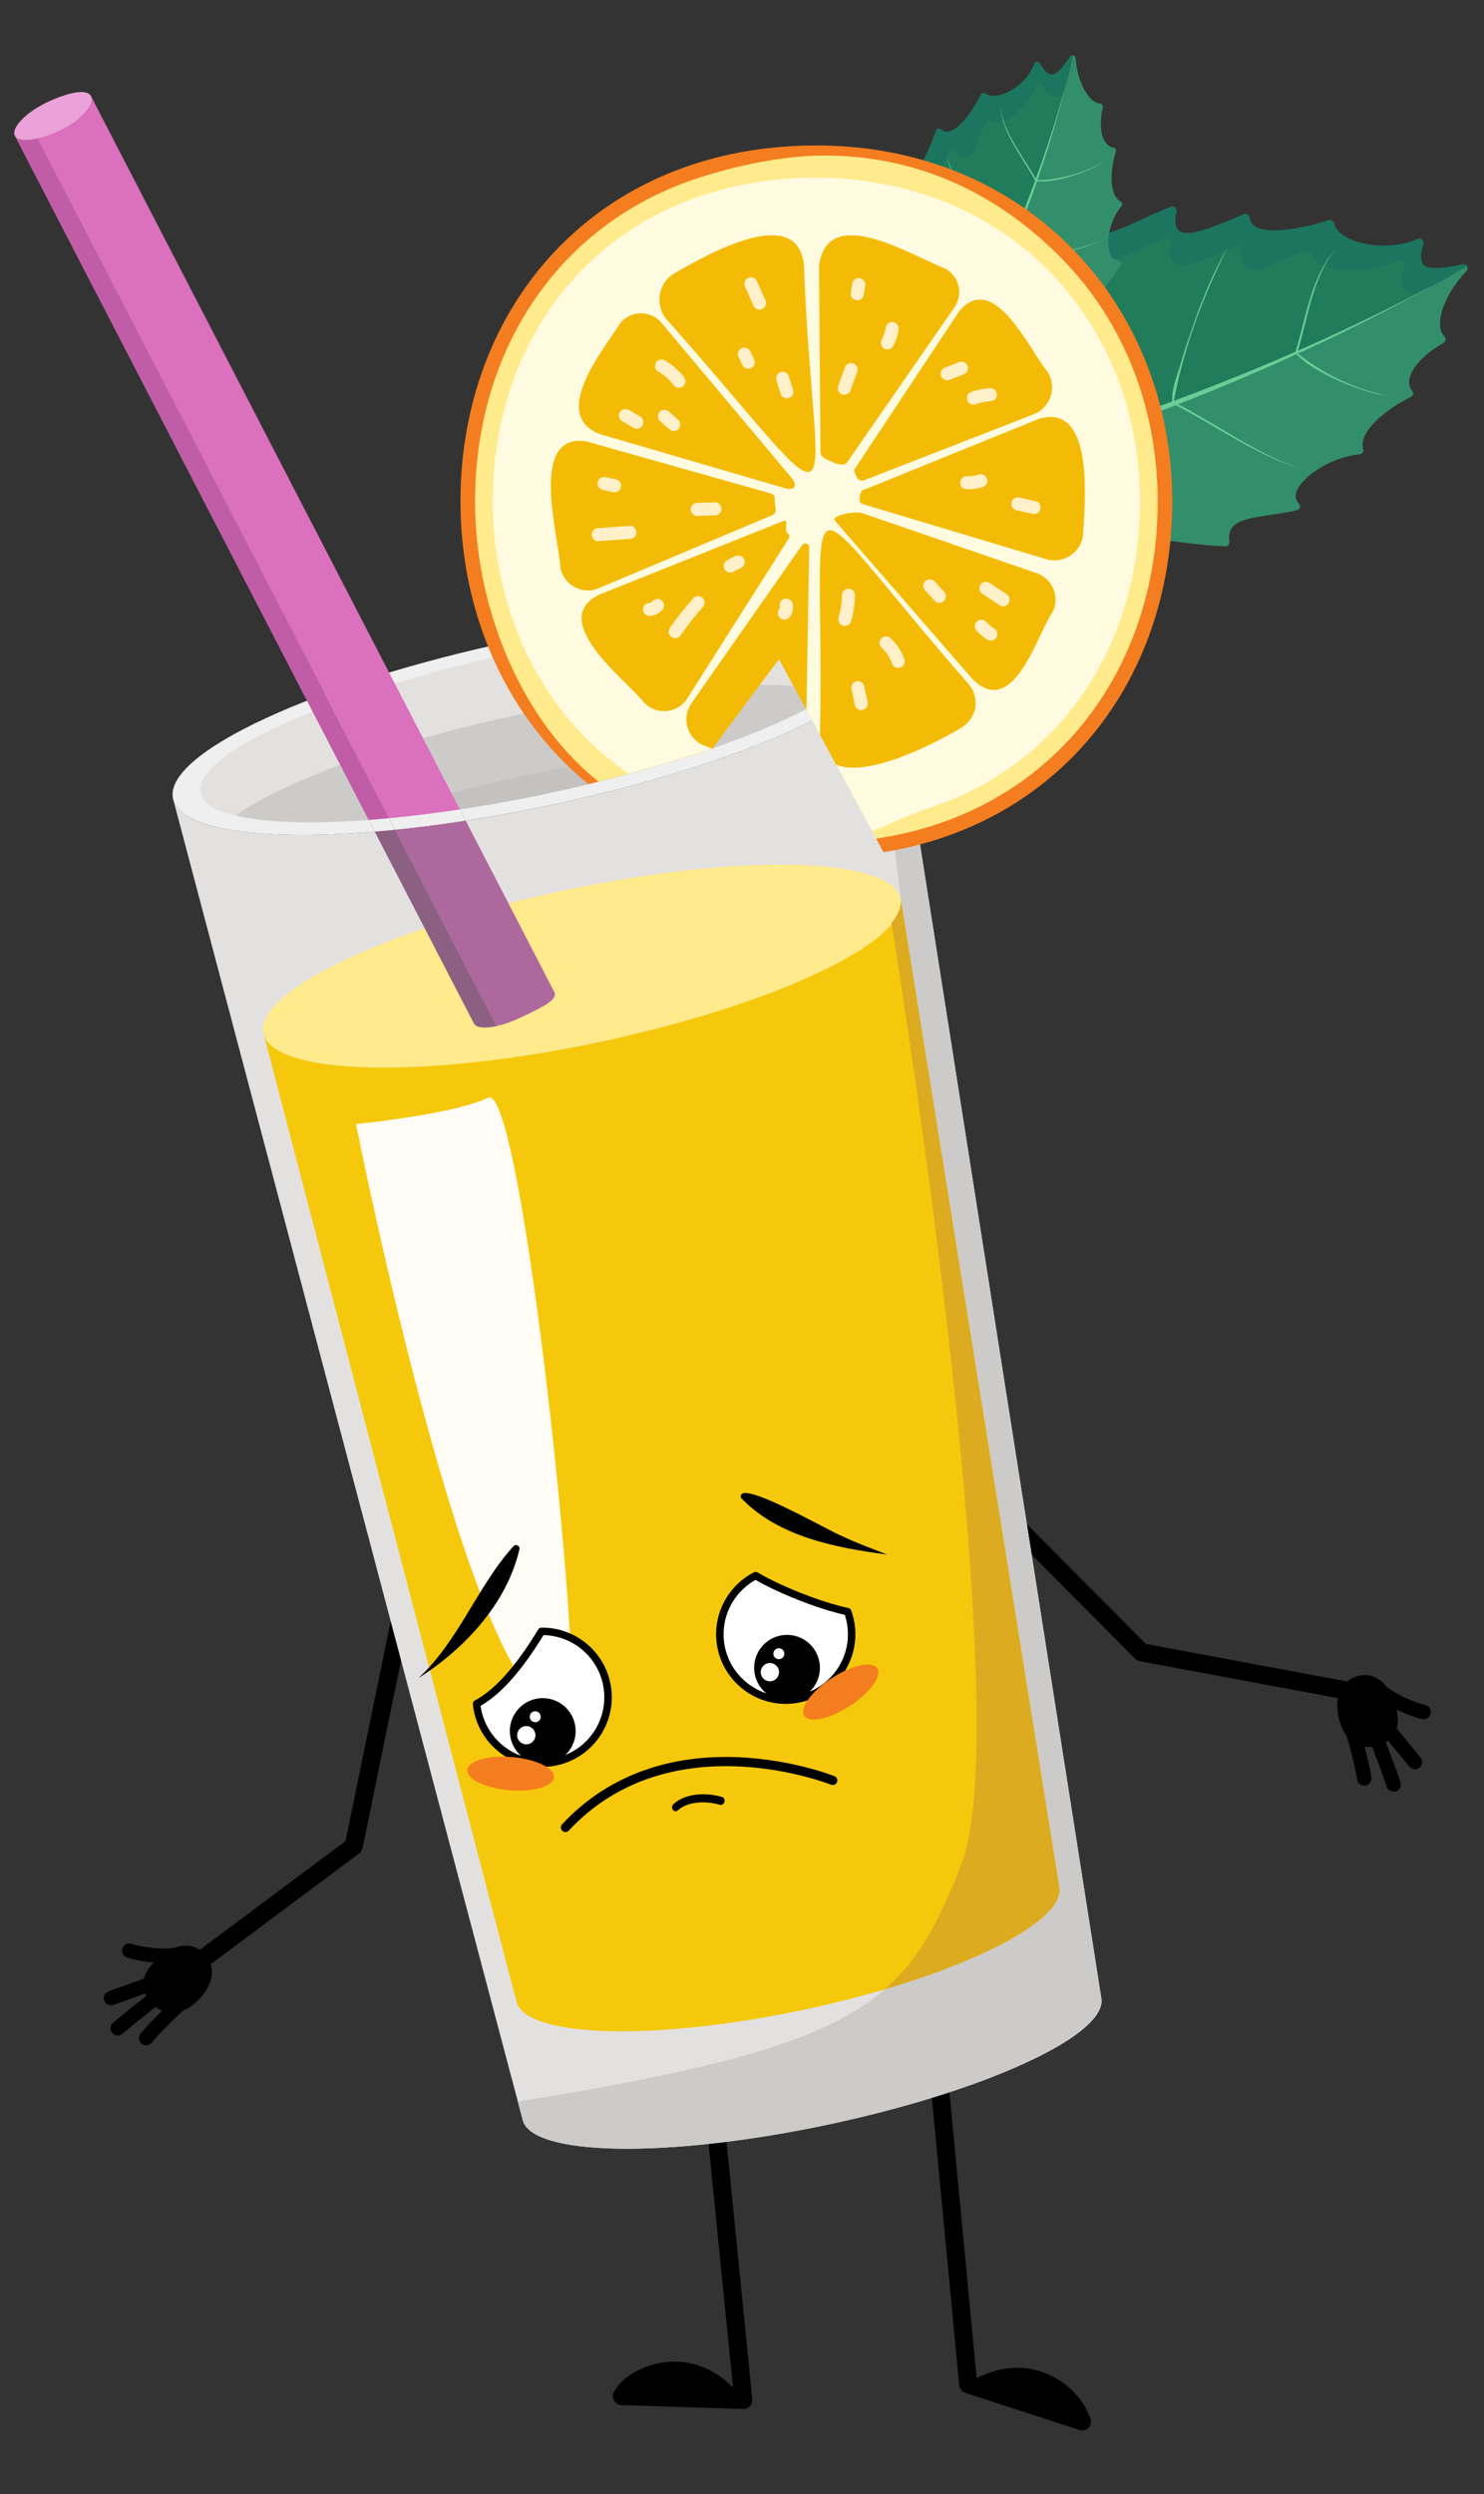 <?xml version="1.0"?>
<svg width="2500" height="4200" xmlns="http://www.w3.org/2000/svg" xmlns:svg="http://www.w3.org/2000/svg" version="1.1">

 <rect width="100%" height="100%" fill="#333333" stroke="none"/>

 <g class="layer">
  <title>Layer 1</title>
  <g id="g8" transform="matrix(1.333, 0, 0, -1.333, 0, 5333.33)">
   <g id="g10" transform="translate(0, -4.54747e-13) scale(0.1)">
    <path d="m8638.37,16078.3l629.1,-6270.2l-1404.5,44.8c-63,2 -115.7,-47.4 -117.7,-110.4c-2,-63 47.4,-115.7 110.4,-117.7l1534.7,-48.9c33,-1.1 64.5,12 87,36.1c22.5,24.1 33.4,56.4 30.1,89.3l-642,6399.8c-6.3,62.7 -62.2,108.4 -124.9,102.1c-62.7,-6.3 -108.5,-62.2 -102.2,-124.9" fill="#000000" fill-rule="nonzero" id="path12"/>
    <path d="m7789.27,9690.5c-211.3,187.3 837.8,965.5 1582.3,37.6c-845.8,32.9 -1297.3,-71.1 -1582.3,-37.6" fill="#000000" fill-rule="nonzero" id="path14"/>
    <path d="m11602.37,15337.9l519.9,-5460.9c4.3,-45.2 35.1,-83.6 78.3,-97.7l1439.5,-467.9c59.9,-19.5 124.2,13.3 143.7,73.2c19.5,60 -13.3,124.3 -73.2,143.8l-1368.2,444.8l-512.8,5386.3c-6,62.7 -61.7,108.7 -124.4,102.8c-62.7,-6 -108.7,-61.7 -102.8,-124.4" fill="#000000" fill-rule="nonzero" id="path16"/>
    <path d="m13719.37,9312.5c264.8,97.9 -430.4,1203.7 -1460.9,609.2c800.1,-276.3 1183.1,-537 1460.9,-609.2" fill="#000000" fill-rule="nonzero" id="path18"/>
    <path d="m5305.37,21319.7l-938.2,-4568.2l-1899.4,-1417.6c-50.5,-37.7 -60.8,-109.2 -23.2,-159.7c37.7,-50.5 109.2,-60.9 159.7,-23.2l1934.2,1443.6c22.3,16.6 37.9,41.2 43.5,68.5l946.9,4610.7c12.6,61.7 -27.1,122.1 -88.8,134.7c-61.8,12.7 -122.1,-27.1 -134.7,-88.8" fill="#000000" fill-rule="nonzero" id="path20"/>
    <path d="m2565.77,15343.4c-105.1,99.6 -236.5,105.1 -362.2,57.2c-187.8,-24.9 -435.7,17.6 -541.8,52.1c-47.9,15.5 -99.4,-10.7 -115,-58.6c-15.6,-48 10.7,-99.5 58.6,-115.1c67.5,-21.9 195.1,-49.7 336.4,-61.9c-62.7,-67.4 -104.4,-135 -122.6,-202.3c-83.6,-32.9 -193.4,-71.5 -271.7,-99.1c-65.2,-22.9 -126.8,-44.6 -176.2,-63.2c-47.1,-17.7 -71,-70.4 -53.2,-117.6c17.7,-47.1 70.4,-71 117.6,-53.2c47.4,17.9 108.1,39.2 172.4,61.8c91.6,32.2 165.3,58.7 225.1,81.2c4.3,-10.1 9.3,-20.1 14.9,-30.2c-145.8,-114.8 -321.5,-254.9 -419.6,-339.6c-38.3,-33.3 -42.4,-90.6 -9.4,-128.8c32.9,-38.1 90.6,-42.3 128.7,-9.4c96.1,83 273.6,224.4 419.5,339.3c26.2,-20.9 53.2,-37.2 80.6,-49.2c-96.9,-95.3 -203.3,-204.5 -271.4,-287.9c-31.9,-39.1 -26.1,-96.6 12.9,-128.4c35.6,-29.1 86.6,-26.9 119.5,3.4c3.1,2.9 6.1,6.1 8.9,9.5c97.1,118.9 285.6,301.7 395.1,405.5c73,29.7 143.7,81 207.3,148.1c173.3,182.9 228.5,413.1 45.6,586.4" fill="#000000" fill-rule="nonzero" id="path22"/>
    <path d="m10994.57,22423.8l3350.8,-3369c16.4,-16.6 37,-27.5 60,-31.7l2624,-489.2c62,-11.5 121.5,29.4 133.1,91.3c11.5,61.9 -29.3,121.5 -91.3,133.1l-2589.1,482.6l-3325.7,3343.8c-44.4,44.6 -116.7,44.8 -161.3,0.4c-44.7,-44.4 -44.9,-116.7 -0.5,-161.3" fill="#000000" fill-rule="nonzero" id="path24"/>
    <path d="m17180.17,18840.1c141.2,31.5 256.8,-31.2 340.1,-136.9c148.4,-117.8 383,-208.6 491.7,-233.4c49.1,-11.3 79.8,-60.2 68.6,-109.4c-11.2,-49.1 -60.2,-79.8 -109.3,-68.6c-69.1,15.8 -193,57.4 -320.5,119.5c19.2,-90 20.3,-169.5 1.4,-236.5c54.8,-71.1 129.2,-160.7 182.3,-224.5c44.2,-53.2 85.9,-103.4 118.7,-144.7c31.4,-39.4 24.8,-96.9 -14.6,-128.2c-39.5,-31.4 -96.9,-24.8 -128.3,14.6c-31.5,39.7 -72.7,89.2 -116.2,141.6c-62.1,74.7 -111.8,135.2 -151.5,185.2c-8.9,-6.4 -18.4,-12.5 -28.3,-18.2c66.2,-173.4 145.1,-383.8 185.8,-506.9c15.8,-48.2 -10.2,-99.5 -58.1,-115.3c-47.8,-15.8 -99.5,10.1 -115.3,58c-39.8,120.5 -119.5,333 -185.8,506.4c-33.2,-4.4 -64.7,-4.5 -94.4,-0.7c34.2,-131.6 69.5,-279.9 85.1,-386.5c7.4,-49.9 -27.1,-96.2 -77,-103.6c-45.5,-6.6 -88.1,21.5 -100.8,64.3c-1.2,4.2 -2.1,8.4 -2.8,12.8c-22.3,151.8 -90.1,405.5 -130.8,550.8c-47.5,62.9 -81.8,143.2 -102,233.5c-54.8,245.9 16,471.8 262,526.7" fill="#000000" fill-rule="nonzero" id="path26"/>
    <path d="m11241.07,31797.6l709.7,-4514.2l0.4,-1.7l3.9,-25.8l76.3,-484.7l1886.1,-11998c59.1,-282.4 -492.7,-659.1 -1388,-1006.8c-578,-224.5 -1299.6,-436.7 -2092,-603.5c-2019.6,-424.9 -3735.8,-392.9 -3833.6,71.5l-0.1,0.9l-159.7,603.5l-0.3,-0.1l-3073.8,11610.6l-0.1,0.3l-6.8,25.1l-0.4,2.1l-1169.5,4417.2c180.3,-549.3 2276.9,-579.5 4737.1,-61.9c951.1,200.1 1820,453.4 2524.2,722.2c1117.1,425.8 1821.2,890.5 1786.6,1243.3" fill="#e3e1e0" fill-rule="nonzero" id="path28"/>
    <path d="m11384.87,28651.8l2001.3,-12474.3c78.7,-373.9 -850.4,-900.4 -2204.8,-1299.6c-327.5,-96.8 -680.3,-185.8 -1049.4,-263.4c-1894.7,-398.7 -3510.1,-345.1 -3607.8,119.3l-0.2,0.8l-3194.8,12222.2c168.1,-522.1 2040.2,-575.2 4230.1,-114.4c1815.1,381.9 3835.2,1715.6 3825.6,1809.4" fill="#f5c80c" fill-rule="nonzero" id="path30"/>
    <path d="m11384.57,28653.7l0.3,-1.7l3.9,-25.1c54.2,-531.5 -1639.6,-1323.9 -3829.4,-1784.7c-2189.4,-460.6 -4058.5,-418.1 -4223.6,90.1l0,0.3l-6.6,24.5l-0.4,2c-107,531.3 1604.1,1340 3825.7,1807.4c2222.2,467.6 4114.7,416.8 4230.1,-112.8" fill="#ffea8c" fill-rule="nonzero" id="path32"/>
    <path d="m11236.77,31825l4.1,-25.7l0.4,-1.6c56.1,-575.6 -1850.7,-1447.8 -4311.1,-1965.5c-357.4,-75.2 -707.1,-138.6 -1044.5,-190.6l-74.3,142.9c-19.7,-2.9 -39.3,-5.8 -58.5,-8.6c-19.7,-2.8 -38.9,-5.6 -58.1,-8.4c-38.9,-5.6 -77.4,-11.2 -115.5,-16.3c-30.3,-4.2 -60.2,-8.4 -89.8,-12.1c-16.4,-2.2 -32.8,-4.4 -49.2,-6.6c-29.5,-4.1 -58.7,-7.7 -87.6,-10.8c-149.5,-18.8 -295,-35.1 -436.1,-47.9c-30.1,-3 -60.3,-5.9 -90.1,-8.4c-33.1,-3.2 -65.8,-5.9 -98.7,-8.1c-22.8,-1.9 -45.6,-3.7 -68,-5.5l76.9,-148.7c-1409.7,-116.5 -2420.7,17 -2543.3,390.9l-0.7,1.6l-6.6,25.2c-120.9,574.6 1807,1466.8 4306.2,1992.7c2499.2,525.8 4623.6,486.1 4744.5,-88.5" fill="#efefef" fill-rule="nonzero" id="path34"/>
    <path d="m10885.27,31750.9l3.5,-21.8l0,-1.5c44.1,-493.3 -1721,-1268 -3990.1,-1745.5c-2269.1,-477.4 -4196.5,-479.5 -4354.8,-10.3l-0.6,1.4l-5.6,21.4c-103.5,491.8 1681.1,1283.6 3986.3,1768.7c2305.2,485 4257.8,479.5 4361.3,-12.4" fill="#e0c7b8" fill-rule="nonzero" id="path36"/>
    <path d="m10885.07,31751l3.8,-22l-0.2,-1.3c10.2,-112.5 -74.3,-239.9 -237.7,-375.5c-32,-26.2 -66.4,-52.8 -103.8,-79.6c-318.2,-227.2 -841.6,-471.4 -1501.1,-702.1c-616,-216.9 -1350.7,-420.8 -2147.4,-588.5c-373.9,-78.7 -738.7,-144.9 -1087.3,-197.5c-19.7,-2.9 -39.3,-5.8 -58.5,-8.6c-19.7,-2.8 -38.9,-5.6 -58.1,-8.4c-38.9,-5.6 -77.4,-11.2 -115.5,-16.3c-30.3,-4.2 -60.2,-8.4 -89.8,-12.1c-16.4,-2.2 -32.8,-4.4 -49.2,-6.6c-29.5,-4.1 -58.7,-7.7 -87.6,-10.8c-149.5,-18.8 -295,-35.1 -436.1,-47.9c-30.1,-3 -60.3,-5.9 -90.1,-8.4c-33.1,-3.2 -65.8,-5.9 -98.7,-8.1c-22.8,-1.9 -45.6,-3.7 -68,-5.5c-21.6,-1.6 -42.8,-3.1 -64,-4.6c-690.3,-47.8 -1255.8,-27.6 -1618.9,60.4c-88.4,21.5 -164.5,46.4 -227.6,75.7c-109.7,50.7 -180,113.9 -205.4,188.7l-0.7,1.1l-5.4,21.7c-103.4,491.4 1681.1,1283.5 3986.1,1768.4c2305,485 4257.8,479.2 4361.2,-12.2" fill="#e3e1e0" fill-rule="nonzero" id="path38"/>
    <path d="m10547.07,31272.5c-318.1,-227.1 -841.5,-471.5 -1501.2,-702.2c-615.7,-216.5 -1350.5,-420.7 -2147.2,-588.4c-838.5,-176.4 -1630.2,-287.9 -2303,-334.8c-690.4,-47.8 -1255.8,-27.5 -1618.8,60.4c615.4,438.5 1998,942.9 3647.6,1289.9c1698.4,357.4 3205.7,448.3 3922.6,275.1" fill="#cccbca" fill-rule="nonzero" id="path40"/>
    <path d="m4595.67,29647.1c616.3,216.2 1351,420.8 2148.6,588.6c837.6,176.3 1628.8,287.7 2301.6,334.6c-615.7,-216.5 -1350.5,-420.7 -2147.2,-588.4c-838.5,-176.4 -1630.2,-287.9 -2303,-334.8" fill="#c3c2c1" fill-rule="nonzero" id="path42"/>
    <path d="m11241.27,31797.7l709.4,-4514.2l0.4,-2l4.2,-25.7l76.2,-484.5l1885.9,-11998c59,-282.3 -492.5,-659.4 -1388.1,-1006.8c-577.7,-224.4 -1299.2,-437 -2091.9,-603.7c-2019.4,-424.9 -3735.8,-392.6 -3833.5,71.8l-0.1,0.8l-59.4,224.1c2683.3,432.1 3922.1,797.7 4637,1418.4c1354.4,399.2 2283.5,925.7 2204.8,1299.6l-2001.3,12474.3c9.6,-93.8 -279.5,2371.2 -358.6,2747.2c98.6,112.7 224.6,300.1 215,398.7" fill="#cccbca" fill-rule="nonzero" id="path44"/>
    <path d="m11384.87,28651.8l2001.3,-12474.3c78.7,-373.9 -850.4,-900.4 -2204.8,-1299.6c459,398 702.2,901.7 972.8,1595.4c529.8,1358.4 -152.5,7238.7 -887.8,11878.1c86.5,106 128.1,206.6 118.5,300.4" fill="#ddab1f" fill-rule="nonzero" id="path46"/>
    <path d="m4499.07,25809.4c0,0 1231,119.7 1668.9,332.5c437.8,212.7 1227.9,-7564.2 1021.8,-7686c-1108.8,-655.7 -2690.7,7353.5 -2690.7,7353.5" fill="#fffbf5" fill-rule="nonzero" id="path48"/>
    <path d="m12775.87,34199.9c-1.1,18.2 -2,36.8 -2.5,55.5c-0.3,12.8 -5.5,25.1 -14.4,34.3c-1037.7,1079.5 437.6,2616.3 836.6,2905.4c28.7,20.8 68.6,6.5 78.9,-27.3c101.3,-331.8 725.6,88.5 1127.7,229.7c37.9,13.3 75.1,-20.9 66.1,-60c-105.4,-457.4 343.8,-245.9 853.3,-34.4c32,13.3 67,-8.7 70.4,-43.3c22.9,-238.3 525.5,-181.2 1001.8,-33.1c28.4,8.7 59.1,-7.9 65.4,-36.9c55.6,-252.2 657,-379.6 1057.7,-198.7c38.9,17.6 80.7,-17.7 70.3,-59c-69.6,-275 -49,-380.8 497.5,-261.7c22,4.8 40.8,-4.3 51.8,-19.3c-1441.4,-922.4 -4176.6,-1948.2 -5760.6,-2451.2" fill="#217c5c" fill-rule="nonzero" id="path50"/>
    <path d="m13521.67,36798.2c28.7,20.8 68.6,6.6 78.9,-27.3c101.3,-331.8 725.6,88.5 1127.7,229.7c37.9,13.3 75.2,-20.9 66.1,-60c-105.4,-457.4 343.8,-245.9 853.3,-34.4c32.1,13.3 32.4,-135.4 75,-219.9c107.7,-213.8 312.6,11.7 788.9,159.8c28.4,8.8 59,-7.9 65.4,-36.9c55.6,-252.2 711.5,-267.7 1112.3,-86.7c38.9,17.6 80.7,-17.7 70.2,-59.1c-29.1,-115.2 -144.1,-337.8 145.9,-380.6c229,123.6 441.4,246.9 631.1,368.3c-11,15 -29.8,24.1 -51.8,19.3c-546.5,-119.1 -567.1,-13.3 -497.5,261.7c10.4,41.3 -31.4,76.6 -70.3,59c-400.7,-180.9 -1002.1,-53.5 -1057.7,198.7c-6.3,29 -37,45.6 -65.4,36.9c-476.3,-148.1 -978.9,-205.2 -1001.8,33.1c-3.4,34.6 -38.4,56.6 -70.4,43.3c-509.5,-211.5 -958.7,-423 -853.3,34.4c9,39.1 -28.2,73.3 -66.1,60c-402.1,-141.2 -1026.4,-561.5 -1127.7,-229.7c-10.3,33.8 -50.2,48.1 -78.9,27.3c-290,-210.1 -1148.8,-1079.6 -1197.6,-1953.4c223.5,726.6 877.9,1378.4 1123.7,1556.5" fill="#1b755f" fill-rule="nonzero" id="path52"/>
    <path d="m12775.87,34199.9c1584,503 4319.2,1528.8 5760.6,2451.2c13.5,-18.3 15.2,-45 -3.8,-65.2c-311.6,-332.5 -407.5,-703.5 -277.7,-826.3c24.6,-23.2 18.5,-64 -10.7,-81c-413.9,-240.4 -495.9,-492 -397.6,-604.1c22.4,-25.5 15,-65.1 -15.5,-79.8c-315.1,-152.6 -668.5,-441.4 -602.7,-658.3c9.5,-31 -11.3,-63 -43.7,-66c-457.1,-42.6 -954.7,-440.5 -769.9,-621.3c29,-28.3 13.2,-77.8 -26.5,-86.4c-507,-110.7 -899.1,-62.2 -850.8,-396.2c4.6,-31.4 -20.1,-59.6 -52,-58.6c-674.2,21.8 -1185.2,225.8 -1154.1,-73.7c2.9,-27.6 -17,-52.6 -44.6,-55.7c-435.8,-48.6 -1447.4,204.5 -1511,1221.4" fill="#338e6b" fill-rule="nonzero" id="path54"/>
    <path d="m18281.37,36494.6c-2052.8,-1109.3 -4276.1,-1920.2 -6525.4,-2526.5c-71.4,-12.9 -49,-127.1 23.4,-109.2c2247.5,643.4 4460.7,1490.7 6502,2635.7" fill="#6ccc96" fill-rule="nonzero" id="path56"/>
    <path d="m16884.07,36869.9c-322.8,-369.8 -375.6,-869.3 -515.2,-1314.5c173.2,-229.6 871.4,-524.4 1165.8,-542.1c-381.1,65.4 -849.6,288.3 -1140.6,539.4c139.5,441.8 185.1,937 490,1317.2" fill="#6ccc96" fill-rule="nonzero" id="path58"/>
    <path d="m15511.17,36874.4c-251.8,-424.3 -410.5,-897.6 -563.7,-1364.6c-43.5,-192.7 -156.8,-403.5 -129.5,-598.9c548.7,-274.4 1064.4,-666 1658,-833.1c-571.1,175.4 -1122.2,594.8 -1642.9,852.8l0.2,0.2c121.8,669.6 369.4,1335.7 677.9,1943.6" fill="#6ccc96" fill-rule="nonzero" id="path60"/>
    <path d="m13691.77,36888.5c-176.3,-528.3 -272.1,-1080.4 -375,-1626.7c-33,-302.7 -149.4,-630.8 -101.3,-927.7c525.5,-310.1 1027.8,-727 1631.4,-865.8c-600.2,154.3 -1096,577.9 -1622.8,888.8c1,0.2 2.3,-1 2.3,-1.7c64.3,851.4 244.6,1707.4 465.4,2533.1" fill="#6ccc96" fill-rule="nonzero" id="path62"/>
    <path d="m12055.77,35339.6c-10.4,9.3 -20.7,18.9 -31,28.7c-7,6.8 -16.1,10.9 -25.4,11.8c-1086.5,102.5 -1188.8,1608.7 -1148.5,1947.9c2.8,24.4 30,35.1 53.2,21.7c227.4,-131.8 307.5,381.9 428.6,643c11.4,24.6 47.9,23.4 64.5,-1.8c193.6,-294.6 300,26.1 435.9,374.6c8.5,21.9 37.5,26.1 57.6,9.1c139,-117.6 354.3,144.6 507.9,443.7c9.2,17.8 33.1,23 51.8,10.3c162.4,-110.1 525,98.5 624,380.4c9.6,27.3 49,27.6 66,0.6c113.4,-180 180.2,-227.3 383.8,88.5c8.1,12.7 22.3,16.4 35.7,13.4c-210.7,-1160 -998.9,-2971.7 -1504.1,-3971.9" fill="#217c5c" fill-rule="nonzero" id="path64"/>
    <path d="m11027.47,37080.5c2.9,24.4 30.1,35.1 53.3,21.7c227.4,-131.8 307.5,381.9 428.5,643c11.4,24.7 48,23.4 64.5,-1.8c193.7,-294.5 300.1,26.1 435.9,374.6c8.6,21.9 88.5,-57.9 154.6,-83.7c167.4,-65.4 146.7,150.2 300.3,449.3c9.2,17.8 33.1,23 51.8,10.3c162.4,-110 491.6,183.8 590.7,465.7c9.6,27.4 49,27.7 66,0.6c47.5,-75.3 110.7,-248.1 275.4,-137.5c45.8,172 83.7,336.1 111.4,488.8c-13.4,3 -27.6,-0.7 -35.7,-13.4c-203.6,-315.8 -270.4,-268.5 -383.8,-88.5c-17,27 -56.4,26.7 -66,-0.6c-99,-281.9 -461.6,-490.5 -624,-380.4c-18.7,12.7 -42.6,7.5 -51.8,-10.3c-153.6,-299.1 -368.9,-561.3 -507.9,-443.7c-20.1,17 -49.1,12.8 -57.6,-9.1c-135.9,-348.5 -242.3,-669.2 -435.9,-374.6c-16.6,25.2 -53.1,26.4 -64.5,1.8c-121.1,-261.1 -201.2,-774.8 -428.6,-643c-23.2,13.4 -50.4,2.7 -53.2,-21.7c-29.3,-246.6 16.8,-1109.8 461.4,-1602.2c-280.2,493.7 -309.6,1145.7 -284.8,1354.7" fill="#1b755f" fill-rule="nonzero" id="path66"/>
    <path d="m12055.77,35339.6c505.2,1000.2 1293.4,2811.9 1504.1,3971.9c16.4,-3.6 31.5,-17.2 33.1,-36.8c25.8,-322.4 177.8,-566 307.1,-572.3c24.5,-1.2 43.4,-25.9 38.2,-48.5c-73.6,-319.9 21.2,-493 129.4,-508c24.6,-3.4 42.2,-28.1 35.2,-50.1c-72.3,-227.2 -90.4,-545.4 58.1,-631.6c21.2,-12.4 28.2,-39.2 14,-55.7c-200.8,-233.4 -230.9,-676.7 -43.5,-688.8c29.3,-1.8 48.1,-35.7 33.3,-58.6c-188.7,-293.1 -406.5,-447.7 -203.8,-605c19.1,-14.8 22.1,-41.4 6,-55.5c-341.5,-298.9 -700.9,-424.5 -525.1,-571.3c16.2,-13.5 19.8,-36.1 8,-50.5c-187.1,-226.9 -817.7,-556.8 -1394.1,-39.2" fill="#338e6b" fill-rule="nonzero" id="path68"/>
    <path d="m13518.97,39109.8c-409.5,-1542.2 -1062.5,-3002.4 -1838,-4364.7c-27.9,-39.8 44.2,-90.9 70.1,-47.9c754.6,1381.3 1383.1,2856.5 1767.9,4412.6" fill="#6ccc96" fill-rule="nonzero" id="path70"/>
    <path d="m12634.07,38668c40.4,-347.6 282.3,-640.6 452.7,-944.2c207.9,-43.8 707.5,119.3 861.1,245.4c-221.5,-140.4 -570.3,-236.3 -847.3,-235.3c-168.6,301.9 -411.8,589.2 -466.5,934.1" fill="#6ccc96" fill-rule="nonzero" id="path72"/>
    <path d="m11959.97,38038c104.3,-344.2 280.4,-671.8 455.9,-993.6c82,-123.7 139.6,-289.2 257.7,-381.7c415.6,105.2 877.9,132.2 1257.9,315.7c-373.4,-168.7 -867.9,-197.1 -1261,-298.1l0,0.1c-299.5,416.3 -535.5,888.5 -710.5,1357.6" fill="#6ccc96" fill-rule="nonzero" id="path74"/>
    <path d="m11062.27,37207.4c197,-365.3 446.2,-706.3 688.7,-1047.5c146.2,-178.1 265.2,-408.1 447.9,-545.6c423.3,75.3 892.6,82.5 1262.4,285.9c-376.4,-193.6 -846.1,-194.1 -1270.5,-269.6l2,0.2c-425.1,487.4 -795.8,1030.9 -1130.5,1576.6" fill="#6ccc96" fill-rule="nonzero" id="path76"/>
    <path d="m14342.87,34437.2c46.1,-245 70.4,-497.1 71.2,-755.4c0.5,-210.8 -15,-417.7 -45.8,-619.8c-264.3,-1762.2 -3477.1,-3311.9 -3477.1,-3311.9l-325.4,600.7l-203.2,374.3l-168.8,311.1l-2,3.8l-347.4,640.9l-46.8,-62.2l-793.2,-1064.2l-1.3,-2l-1.8,0.9c-280.5,-96.1 -581,-188.9 -897.9,-276.2c-17.8,-5.4 -36.1,-10.6 -54.6,-15.3c-665,443.3 -1193.2,1075.6 -1507.2,1820.4c-119.4,283.2 -208.1,582.5 -261.4,893.8c-39.2,224.6 -59.7,456 -59.9,691.3c-0.4,210.7 15.1,417.2 45.1,619.6c254.5,1698.6 1551.9,3056.1 3220.7,3400.1c0.8,0.2 1.9,0.8 3.6,0.8c97.9,19.7 197.3,36.4 297.5,49c171,23 345.7,34.4 522.4,34.5c242.8,0.5 479.9,-20.1 710.6,-60.5c343.9,-59.2 672.9,-161.6 981.4,-300.8c1199,-541.8 2091.1,-1643.6 2341.3,-2972.9" fill="#f4bb06" fill-rule="nonzero" id="path78"/>
    <path d="m10554.07,33428.8c-62.7,71.6 247.5,126.3 340.4,99.5l2183.6,-751.7c216.3,-58.2 324.8,-301.1 222.7,-501.4c-200,-292.1 -489.7,-1354.2 -1009.5,-846.1l-1737.2,1999.7zm-303.4,632c-154.4,-127.8 -669.1,612.8 -1825.3,1913.3c-151.4,178.6 -111.8,451.3 86.6,576.5c376.7,215.9 1568.9,915 1648.2,106.9c59,-1603.1 233.4,-2478.1 90.5,-2596.7zm-212.2,-203.7c-17.5,-29 -67.3,-28.9 -99.9,-20.2l-2348.2,686.3c-668.6,241.4 72.9,1110.5 243,1398.4c132.4,168.7 386.3,174.1 525.8,10.3l1619,-1928.5c39.9,-45.6 87.7,-106.3 60.3,-146.3zm-86.5,-675.2l-473.2,-745.5l-799,-1259.1c-122.4,-179.6 -377.9,-203.9 -532.8,-50.9c-165.9,215.1 -837.9,733.3 -794.6,1106.7c11.4,100.2 74.3,190.2 212.9,261.1l2338.5,934.8c68.5,29.2 1.6,-117.7 48,-154.3c38.2,-30.8 27.1,-52.5 0.2,-92.8zm995.2,651.4l2182.8,885.1c706.1,211.4 580.5,-1055.6 556.9,-1470.5c-26.9,-219 -244.3,-362.1 -457.5,-304.5l-2332.9,700c-51.9,10.1 -48.7,185 50.7,189.9zm987.4,2788.5c183.8,-90 244.6,-322.6 129.3,-491.9l-1358.8,-1961.7c-31.9,-46.8 -126.2,-25.7 -175.7,1.4c-64.4,33.2 -162.6,47.1 -160.5,139.5l-18,2346.3c107,794.2 1159.3,129.7 1583.7,-33.6zm-4853.3,-3777.8c-11.2,351.9 -418.9,1722.6 336.6,1587.3l2323.5,-655.2c33,-8.7 53,-39.9 50.9,-73.7c-13.7,-67.4 50.7,-164.7 -33.2,-200.9l-2200.1,-925.5c-208.4,-83.5 -440.4,46.9 -477.7,268zm6155.5,2471.2c125.5,-193.7 42.9,-452.7 -171.4,-538.3l-2145,-834.6c-31.1,-12.4 -67.7,-0.7 -84.8,28.2c-0.4,0.3 -52.2,88.1 -36.7,110.7l1324.5,1997.9c440.9,522.1 893,-504.1 1113.4,-763.9zm-2920.6,2601.4c-2543.7,78.3 -4477.2,-2266.2 -4165.5,-4728.2c9.2,-73.5 21,-147.4 33.9,-221c38.6,-321.6 114.5,-626.5 223.3,-913.2c287.7,-761.8 803.6,-1392 1448.5,-1843.7c30,7.6 60,15.5 89.5,23.4l102.9,28c18.5,4.7 36.8,9.9 54.6,15.3c316.9,87.3 617.4,180.1 897.9,276.2c-44.8,16.3 -86,31.7 -122,44.7c-198.9,93.6 -266.2,343 -142.5,524.6l919.4,1314.3l480.9,686.9c25,39.4 91,18.3 89.7,-27.5l-11.5,-686.8l-23.5,-1369.6l2,-3.8l168.8,-311.1c2.8,139.3 4.7,272.6 5.7,400.1c4.2,517.1 -2.5,937.8 -6.1,1267.2c-14.6,1568.6 58.6,1062.3 1881,-1027.4c142.2,-166.6 103.9,-419.7 -79.2,-539.2c-275.8,-170.2 -1185.1,-654.6 -1598.2,-475l325.4,-600.7l131.3,-241.4l12.7,-24c237.2,39 473.4,98.8 706.6,180.8c4337.6,1462.9 3286.8,8351.1 -1425.6,8251.1" fill="#fffbe0" fill-rule="nonzero" id="path80"/>
    <path d="m10393.27,38121.3c-536.4,-0.3 -1116.8,-165.4 -1566.5,-311.1l-39,-13.2c-1778.6,-591.4 -2835.1,-2220 -2831.4,-4129.9c0.9,-579.3 94,-1138.2 271.2,-1651.7c259.9,-754.1 702.2,-1409.5 1302.9,-1887.4c10.9,2.3 21.7,5 32.6,7.7c72.5,17.8 144.2,35.8 215,54.1c26.4,6.8 52.4,13.5 78.3,20.7c30,7.6 60,15.5 89.5,23.4c-170.8,116.3 -332.1,247.7 -484.3,394c-413.3,398.9 -734.1,895.6 -944.7,1449.7c-109.1,286.1 -189,587.7 -236.7,898.5c-35.4,226.2 -53.6,457.3 -54,691.6c-0.4,210.4 13,416.9 39.2,619.3c85.9,657.8 310.4,1266.7 662.4,1788.2c448.7,665.4 1089.3,1159.9 1856.7,1435.2c8.6,3 16.8,6 25.1,8.6c21.2,7.9 42,15.2 63.3,22.2l37.1,12c277.9,90.1 571.5,151.5 877.2,183.7c170.2,19 344.6,27.9 522.5,28.2c241.9,0.7 479.4,-18.1 710.5,-54.2c873.3,-135.9 1654.5,-527.8 2248.2,-1137c430.4,-442.1 747.7,-978.3 936.6,-1571.5c3.4,-10.3 6.9,-20.9 10,-31.2c53.7,-173.4 96.4,-352.1 127.9,-534c42.4,-245.7 64.8,-498.3 64.8,-755.1c0.4,-210.3 -12.5,-417.5 -39.4,-620.1c-45.3,-352 -131.7,-691.1 -257,-1013.5c-422.6,-1081.9 -1257.9,-1878 -2352,-2241.5c-254.6,-84.7 -736.8,-298.3 -736.8,-298.3l12.7,-24l37.7,-69.2l20.7,-38.2c272.5,41.7 533.3,100.8 751.3,173.2c1205.6,400.9 2080.4,1279.9 2517.7,2400c207.7,532 316.5,1117.4 315.7,1732.5c-4.8,2403.9 -1698.1,4443.2 -4285,4438.3" fill="#ffea8c" fill-rule="nonzero" id="path82"/>
    <path d="m10309.17,38172.3c-553.5,-0.9 -1065.2,-82 -1528.7,-232.2c-13.9,-4.2 -27.3,-8.7 -40.7,-13.2c-1834.6,-609.9 -2923.6,-2290.5 -2920.4,-4260c1.1,-588.4 102.4,-1155.8 292.7,-1677.9c271.3,-744.1 723,-1395.9 1322.9,-1884.1c32.1,7.6 63.9,15.2 95.5,23.1c10.9,2.3 21.7,5 32.6,7.7c-80.6,64.4 -159.3,133.5 -235.5,207.2c-458,440.9 -814.6,1033.4 -1041.5,1685.3c-182.3,523.7 -281.7,1086 -282.5,1639.1c-1.2,941.8 254.3,1820 739.7,2539c491.5,728.4 1201,1262.7 2051.5,1545.3l38.3,12.7c457.2,147.7 1049.6,280.3 1572.4,281.1c1220.3,2.1 2232,-501.1 3024.1,-1313.6c772.7,-792.6 1199.2,-1875.6 1201.1,-3049.1c1.6,-606.9 -103.7,-1186.6 -313.2,-1722.3c-445.2,-1140.8 -1325.6,-1980.9 -2479.2,-2364.5c-244.4,-80.9 -500.3,-141.5 -765.4,-180.4l20.7,-38.2l72,-133.7c254,41.2 496.6,101.1 727.6,177.5c1243,413.4 2145.8,1319.7 2596.8,2475.2c213.5,548.4 326.4,1152.4 324.9,1786.7c-4.4,2479.9 -1838.3,4494.3 -4505.7,4489.3" fill="#f47d1f" fill-rule="nonzero" id="path84"/>
    <path d="m7839.97,33910.8c-4.1,5.9 -8.1,11.7 -12.2,17.6c-9.7,10.6 -21.4,18.3 -35.1,22.9c-44,9.4 -88.1,18.8 -132.1,28.3c-10.6,3.9 -21.2,5 -32.1,3.2c-11.2,0.2 -21.9,-2.6 -31.9,-8.2c-17.6,-9.1 -34.9,-27.8 -40.4,-47.3c-6,-20.8 -6.2,-44.5 4.9,-63.9l12.2,-17.6c9.7,-10.6 21.4,-18.2 35.1,-22.9c44,-9.4 88.1,-18.8 132.1,-28.2c10.6,-4 21.2,-5.1 32.1,-3.3c11.2,-0.2 21.9,2.6 31.9,8.2c17.6,9.1 34.9,27.9 40.4,47.3c6,20.8 6.2,44.6 -4.9,63.9" fill="#fff0c9" fill-rule="nonzero" id="path86"/>
    <path d="m9095.57,33636.1c-14.4,14.5 -34.9,27.5 -56.1,26.9c-74.4,-2 -148.8,-4 -223.3,-6c-22.6,-0.6 -43.2,-5.6 -60.5,-21.2c-14.7,-13.4 -26.6,-35.9 -27,-56.1c-0.3,-21.7 5.6,-44.7 21.3,-60.5c14.3,-14.5 34.8,-27.6 56.1,-27c74.4,2 148.8,4 223.3,6c22.6,0.6 43.2,5.6 60.5,21.3c14.7,13.3 26.6,35.9 26.9,56c0.4,21.7 -5.5,44.7 -21.2,60.6" fill="#fff0c9" fill-rule="nonzero" id="path88"/>
    <path d="m8092.57,34745.9c-47.5,27.7 -95.1,55.4 -142.7,83.2c-18.9,11 -40.3,16.2 -62.1,11.6c-19.8,-4.2 -41.6,-18 -52.1,-35.7c-10.9,-18.4 -17.2,-40.8 -11.7,-62.1c5.3,-20.6 16.7,-41.1 35.7,-52.1l142.8,-83.2c18.8,-11 40.3,-16.2 62,-11.6c19.9,4.1 41.7,17.9 52.2,35.6c10.9,18.4 17.1,40.8 11.6,62.1c-5.3,20.6 -16.7,41.1 -35.7,52.2" fill="#fff0c9" fill-rule="nonzero" id="path90"/>
    <path d="m8575.67,34702.3c-39,34.5 -78,69.1 -117.1,103.6c-7,8.4 -15.6,14.5 -25.5,18.3c-9.3,5.5 -19.5,8.4 -30.6,8.7c-11.4,1.1 -22.2,-0.7 -32.5,-5.3c-10.6,-2.8 -19.9,-8.1 -28,-15.9c-14.9,-14.8 -26.6,-34.5 -26.9,-56.1c0.5,-7.4 1.1,-14.7 1.6,-22.1c3.1,-14.6 9.6,-27.4 19.6,-38.4l117.1,-103.7c7.1,-8.4 15.6,-14.5 25.6,-18.3c9.3,-5.5 19.5,-8.4 30.5,-8.7c11.5,-1.1 22.3,0.7 32.5,5.4c10.7,2.7 20,8 28,15.9c14.9,14.7 26.6,34.5 27,56c-0.6,7.4 -1.1,14.7 -1.6,22.1c-3.2,14.6 -9.7,27.4 -19.7,38.5" fill="#fff0c9" fill-rule="nonzero" id="path92"/>
    <path d="m8641.17,35248.2c-63.7,83.3 -145.4,154.7 -236.1,207.4c-18.9,10.9 -40.3,16.2 -62.1,11.6c-19.8,-4.2 -41.6,-17.9 -52.1,-35.7c-21.9,-36.8 -15.9,-91.1 24,-114.2c35.8,-20.8 69.6,-44.8 101.6,-71.1c37.5,-33 72,-69.2 102.4,-108.9c12,-15.6 37.1,-25.8 56.1,-26.9c20.5,-1.3 45.7,6.5 60.5,21.2c14.9,14.7 26.6,34.5 27,56.1c0.4,23.2 -7.1,42 -21.3,60.5" fill="#fff0c9" fill-rule="nonzero" id="path94"/>
    <path d="m9529.77,35472.1c-16.4,34 -32.8,67.9 -49.2,101.9c-4.7,10 -11.4,18.1 -20.2,24.4c-7.6,7.6 -16.6,13 -27.1,16c-10.5,4 -21.2,5.1 -32,3.3c-11.2,0.2 -21.9,-2.6 -31.9,-8.2c-18.2,-10.4 -34.5,-26.5 -40.5,-47.3c-6.2,-21.7 -4.9,-43.3 5,-63.9c16.4,-34 32.8,-68 49.2,-101.9c4.7,-10 11.4,-18.2 20.2,-24.5c7.5,-7.5 16.6,-12.9 27,-16c10.5,-3.9 21.2,-5 32.1,-3.3c11.2,-0.1 21.9,2.6 31.9,8.3c18.2,10.4 34.5,26.5 40.4,47.2c6.2,21.7 5,43.4 -4.9,64" fill="#fff0c9" fill-rule="nonzero" id="path96"/>
    <path d="m9671.97,36218.2c-36.2,81.1 -72.3,162.3 -108.4,243.4c-17.6,39.5 -74.1,56.8 -111.3,35.5c-40.6,-23.3 -54.3,-68.9 -35.5,-111.2c36.2,-81.1 72.3,-162.3 108.5,-243.4c17.6,-39.5 74,-56.8 111.2,-35.5c40.6,23.3 54.3,68.9 35.5,111.2" fill="#fff0c9" fill-rule="nonzero" id="path98"/>
    <path d="m9971.67,35248.2c-6.7,21.5 -16.3,39.5 -35.7,52.2c-17,11 -42.2,16.7 -62.1,11.6c-20.7,-5.3 -40.9,-16.7 -52.1,-35.7c-10.6,-17.8 -18.1,-41.4 -11.6,-62.1c17.6,-56.9 35.3,-113.8 53,-170.8c6.7,-21.4 16.3,-39.5 35.7,-52.1c17,-11.1 42.2,-16.8 62.1,-11.7c20.7,5.4 40.9,16.8 52.1,35.7c10.6,17.8 18.1,41.5 11.7,62.1c-17.7,56.9 -35.4,113.9 -53.1,170.8" fill="#fff0c9" fill-rule="nonzero" id="path100"/>
    <path d="m10929.67,36441.7c-2.7,10.7 -8,20 -15.9,28c-7,8.4 -15.6,14.5 -25.5,18.3c-9.3,5.5 -19.5,8.4 -30.6,8.7c-21.6,0.3 -44.6,-5.6 -60.5,-21.3c-4.5,-5.3 -9.1,-10.7 -13.7,-16c-7.9,-12.2 -12.3,-25.5 -13.2,-40c-6.3,-38.6 -12.5,-77.2 -18.7,-115.8c-1.2,-11.4 0.6,-22.2 5.3,-32.5c2.7,-10.6 8,-20 15.9,-28c7,-8.3 15.6,-14.4 25.6,-18.3c9.3,-5.5 19.4,-8.4 30.5,-8.6c21.6,-0.4 44.6,5.5 60.5,21.2c4.5,5.3 9.1,10.7 13.7,16.1c7.9,12.1 12.3,25.5 13.2,40c6.3,38.5 12.5,77.1 18.8,115.7c1.1,11.4 -0.7,22.3 -5.4,32.5" fill="#fff0c9" fill-rule="nonzero" id="path102"/>
    <path d="m10782.17,35419.8c-43.9,12.5 -88.8,-8.9 -104.4,-52.3c-28.5,-78.9 -56.9,-157.8 -85.4,-236.7c-14.7,-40.7 10.1,-92.4 52.2,-104.4c43.9,-12.6 88.8,8.8 104.4,52.2c28.5,78.9 56.9,157.8 85.4,236.8c14.6,40.6 -10.1,92.3 -52.2,104.4" fill="#fff0c9" fill-rule="nonzero" id="path104"/>
    <path d="m11335.97,35914.7c-13.3,14.7 -35.9,26.6 -56,26.9c-21.7,0.4 -44.7,-5.5 -60.6,-21.2c-16,-15.8 -23.7,-33.8 -26.9,-56.1c-0.6,-4.2 -1.5,-8.4 -2.2,-12.6c-8.7,-41.3 -22,-81.4 -39.8,-119.6c-1.5,-2.9 -2.9,-5.9 -4.5,-8.8c-10.6,-19.6 -16.4,-39.5 -11.6,-62.1c4.1,-19.8 17.9,-41.6 35.6,-52.1c18.4,-10.9 40.8,-17.1 62.1,-11.6c20.2,5.2 41.9,16.6 52.2,35.6c18.4,34.3 34.9,69.9 47.1,106.9c12.2,37.1 20.3,75.6 25.9,114.1c2.9,20.2 -8,46 -21.3,60.6" fill="#fff0c9" fill-rule="nonzero" id="path106"/>
    <path d="m12224.67,35396.6c-10.5,18.3 -26.6,34.6 -47.3,40.5c-7,1.4 -14,2.7 -21,4.1c-15.1,0.8 -29.5,-2.2 -43,-9c-60.2,-23.7 -120.3,-47.3 -180.5,-71c-18.2,-7.1 -34.6,-29.5 -40.5,-47.2c-6.5,-19.5 -5.4,-45.9 5,-64c10.4,-18.2 26.5,-34.5 47.2,-40.4l21,-4.1c15.2,-0.9 29.5,2.2 43,9c60.2,23.7 120.4,47.3 180.6,70.9c18.1,7.2 34.5,29.6 40.4,47.3c6.5,19.4 5.4,45.9 -4.9,63.9" fill="#fff0c9" fill-rule="nonzero" id="path108"/>
    <path d="m12577.37,35079.8c-14,14.2 -35.2,28.3 -56.1,27c-81.1,-5.3 -160,-18.4 -237,-45c-21.6,-7.5 -39.1,-15.7 -52.1,-35.7c-11.1,-16.9 -16.8,-42.1 -11.6,-62.1c5.3,-20.7 16.7,-40.9 35.6,-52.1c17.5,-10.3 42,-18.6 62.1,-11.6c66.7,23.1 136.1,37.4 206.5,42.7c-3.9,-0.2 -7.8,-0.5 -11.7,-0.8c22.2,1.6 41.2,5.3 58.6,21c14.6,13.4 26.6,35.9 26.9,56.1c0.4,21.7 -5.5,44.6 -21.2,60.5" fill="#fff0c9" fill-rule="nonzero" id="path110"/>
    <path d="m12440.07,34004.8c-17.8,10.5 -41.6,18.1 -62.1,11.6c-35.6,-11.2 -72.2,-18.2 -109.3,-21.9c-15.3,-0.7 -30.6,-1.4 -45.9,-0.9c-21.8,0.8 -44.3,-6.4 -60.6,-21.2c-14.6,-13.3 -26.6,-35.9 -26.9,-56.1c-0.4,-21.6 5.5,-44.6 21.2,-60.5c14.9,-15 34.4,-26.2 56.1,-26.9c67.1,-2.3 135.3,5.7 199.4,26c21.5,6.8 39.4,16.2 52.1,35.7c11.1,16.9 16.8,42.1 11.6,62.1c-5.3,20.6 -16.7,40.9 -35.6,52.1" fill="#fff0c9" fill-rule="nonzero" id="path112"/>
    <path d="m13141.47,33635.9c-10.1,17.6 -26.7,35.9 -47.3,40.5c-68,15.3 -135.9,30.5 -203.9,45.8c-22.2,5 -42.9,5.9 -63.9,-5c-17.7,-9 -34.9,-27.8 -40.5,-47.2c-5.9,-20.8 -6.1,-44.6 5,-64c10,-17.5 26.6,-35.8 47.2,-40.4c68,-15.3 136,-30.6 203.9,-45.8c22.2,-5 42.9,-5.9 64,4.9c17.6,9.1 34.9,27.9 40.4,47.3c6,20.8 6.2,44.6 -4.9,63.9" fill="#fff0c9" fill-rule="nonzero" id="path114"/>
    <path d="m11932.47,32532.4c-40.2,44 -80.5,88 -120.7,132c-14.1,15.3 -35.3,25.6 -56.1,26.9c-20.4,1.3 -45.7,-6.5 -60.5,-21.2c-14.9,-14.8 -26.6,-34.5 -27,-56.1c-0.3,-22.2 6,-43.8 21.3,-60.5c40.2,-44 80.4,-88 120.7,-132c14,-15.3 35.2,-25.6 56,-26.9c20.5,-1.3 45.7,6.6 60.6,21.2c14.9,14.8 26.6,34.5 26.9,56.1c0.4,22.2 -5.9,43.8 -21.2,60.5" fill="#fff0c9" fill-rule="nonzero" id="path116"/>
    <path d="m12722.87,32502.1c-72.8,48.2 -145.6,96.4 -218.4,144.5c-17.6,11.7 -41.5,16 -62.1,11.7c-19.8,-4.2 -41.6,-18 -52.1,-35.7c-23,-38.7 -14.5,-88.8 24,-114.2c72.8,-48.2 145.6,-96.3 218.4,-144.5c17.6,-11.6 41.6,-16 62.1,-11.7c19.8,4.2 41.6,18 52.2,35.7c22.9,38.7 14.4,88.8 -24.1,114.2" fill="#fff0c9" fill-rule="nonzero" id="path118"/>
    <path d="m12567.57,32068.7c-21.4,12.4 -41.6,26.7 -60.8,42.2c-15.5,13.7 -30.4,28 -44.1,43.5c-13.5,15.4 -35.6,25.7 -56,27c-11.5,1.1 -22.3,-0.7 -32.5,-5.4c-10.7,-2.7 -20,-8 -28,-15.9c-14.9,-14.7 -26.6,-34.5 -27,-56.1c-0.4,-22.4 6.2,-43.4 21.2,-60.5c21.8,-24.8 46.2,-46.6 71.7,-67.6c20.5,-17 42.3,-32.1 65.3,-45.5c18.9,-11 40.3,-16.2 62.1,-11.6c19.8,4.2 41.6,17.9 52.1,35.7c10.9,18.3 17.2,40.7 11.7,62c-5.3,20.6 -16.8,41.1 -35.7,52.2" fill="#fff0c9" fill-rule="nonzero" id="path120"/>
    <path d="m10728.07,32571.9c-43.3,0.7 -86.3,-31.2 -87.4,-77.3c-1.2,-50.8 -5.4,-101.4 -13,-151.6c-1.8,-12.3 -3.8,-24.6 -6.1,-36.8c-0.2,-1.6 -0.4,-2.3 -0.5,-3.3c-1.3,-5.9 -2.5,-11.8 -3.7,-17.6c-5.6,-25.3 -11.9,-50.3 -19,-75.1c-11.8,-41.5 8.1,-91.8 52.2,-104.4c41.5,-11.9 91.8,7.9 104.4,52.2c30.2,106.1 47.8,216.1 50.5,326.4c1,43.1 -31.6,86.7 -77.4,87.5" fill="#fff0c9" fill-rule="nonzero" id="path122"/>
    <path d="m11362.47,31818.7c-29.8,45.5 -63.1,87.7 -103,124.6c-16.2,14.9 -33.5,25.6 -56.1,27c-20.5,1.3 -45.7,-6.6 -60.5,-21.2c-29.5,-29.2 -39.7,-85.3 -5.8,-116.6c28.7,-26.5 54.3,-56 77.1,-87.6c25.4,-38.8 46.3,-80.1 61.9,-123.7c-1.8,5.2 -3.7,10.4 -5.5,15.6c7.4,-21.2 15.6,-38.3 35.2,-51.1c17,-11.1 42.2,-16.8 62.1,-11.7c20.7,5.4 40.9,16.8 52.2,35.7c10.3,17.4 18.6,42 11.6,62.1c-18,51.7 -39.1,101 -69.2,146.9" fill="#fff0c9" fill-rule="nonzero" id="path124"/>
    <path d="m10824.37,31403.4c-43.4,-11.1 -73.3,-52.5 -63.8,-97.7l42.4,-201.5c8.9,-42.2 54.5,-74.9 97.7,-63.7c43.4,11.1 73.3,52.5 63.8,97.7l-42.4,201.5c-8.9,42.2 -54.5,74.9 -97.7,63.7" fill="#fff0c9" fill-rule="nonzero" id="path126"/>
    <path d="m9980.67,32435.3c-9,6.3 -18.8,10.1 -29.5,11.2c-10.7,3 -21.5,3.2 -32.6,0.4c-20.7,-5.3 -40.9,-16.7 -52.1,-35.7c-11,-18.5 -16.8,-40.5 -11.6,-62c0.4,-1.9 0.5,-3.9 0.9,-5.8c0,-4.1 -0.4,-8.3 -0.8,-12.5c-1,-3.5 -2.1,-7 -3.4,-10.5c-2.3,-3.8 -4.3,-7.8 -7.1,-11.4c-6.3,-9 -10.1,-18.8 -11.2,-29.5c-3,-10.7 -3.2,-21.6 -0.4,-32.6c1.9,-11.2 6.4,-21.1 13.5,-29.6c5.3,-9.4 12.7,-16.9 22.2,-22.5c18.3,-10.9 40.7,-17.1 62,-11.7c7,2.5 13.9,5 20.9,7.4c12.9,6.8 23.3,16.2 31.3,28.3c9.7,12.6 16.2,27 22.9,41.4c4,8.6 7,17.7 9,27c3.2,15.5 6.8,31.1 6.7,47.1c-0.2,16.2 -1.2,33 -5,48.8c-5,21 -17.5,40.3 -35.7,52.2" fill="#fff0c9" fill-rule="nonzero" id="path128"/>
    <path d="m9403.27,32947.9c-10.5,18.2 -26.5,34.5 -47.3,40.4c-21.5,6.2 -43.6,5.3 -63.9,-4.9c-33.8,-16.9 -67.5,-33.7 -101.2,-50.6c-18.5,-9.2 -34,-27.8 -40.5,-47.3c-4,-10.5 -5,-21.2 -3.3,-32c-0.1,-11.3 2.6,-21.9 8.2,-31.9c10.5,-18.2 26.6,-34.6 47.3,-40.5c21.5,-6.1 43.6,-5.2 64,5c33.7,16.8 67.4,33.7 101.2,50.6c18.4,9.2 33.9,27.8 40.4,47.2c4,10.6 5.1,21.2 3.3,32.1c0.1,11.2 -2.6,21.9 -8.2,31.9" fill="#fff0c9" fill-rule="nonzero" id="path130"/>
    <path d="m8386.57,32387.6c-2.8,10.7 -8.1,20 -15.9,28.1c-14.8,14.9 -34.5,26.6 -56.1,26.9c-21,0.4 -45.7,-5.1 -60.5,-21.2c-5.9,-6.4 -12.7,-11.7 -19.5,-17c-4.5,-2.5 -9.2,-4.9 -13.9,-7c-6.8,-1.8 -13.6,-3.2 -20.5,-4.1c-2.5,-0.2 -5,-0.5 -7.5,-1l-0.5,-0.1l0.4,0c-4.3,-0.9 -8.5,-2 -12.6,-3.8c-10.6,-2.8 -20,-8.1 -28,-15.9c-8.3,-7.1 -14.5,-15.6 -18.3,-25.6c-5.5,-9.3 -8.4,-19.5 -8.7,-30.5c-0.3,-21.7 5.6,-44.7 21.3,-60.5c5.3,-4.6 10.7,-9.2 16,-13.7c12.2,-7.9 25.5,-12.3 40,-13.3c16.8,1.1 33.5,1.8 49.8,6c16.5,4.2 32.8,10 48.1,17.2c15,7.1 28.5,16.8 41.8,26.5c8.3,6 16,12.9 22.9,20.5c8.4,7 14.5,15.5 18.3,25.5c5.5,9.3 8.4,19.5 8.7,30.5c1.1,11.5 -0.7,22.3 -5.3,32.5" fill="#fff0c9" fill-rule="nonzero" id="path132"/>
    <path d="m8883.17,32451.6c-28.7,29.1 -85.8,40.2 -116.6,5.7c-108.6,-121.4 -210,-249.1 -302.6,-383.2c-24.5,-35.6 -13.6,-91.9 24.1,-114.2c39.3,-23.3 88,-14 114.2,24c43.6,63.3 89.1,125.2 136.5,185.6c23.4,29.8 47.2,59.2 71.5,88.2c2.9,3.4 5.8,6.8 8.6,10.2c1.2,1.4 10.2,12.6 4,4.7c-7,-8.9 4.7,5.6 6.2,7.2c2.9,3.4 5.8,6.8 8.7,10.1c13.1,15.2 26.4,30.2 39.7,45.1c14.8,16.6 25.6,33.1 27,56.1c1.2,20.5 -6.6,45.7 -21.3,60.5" fill="#fff0c9" fill-rule="nonzero" id="path134"/>
    <path d="m7965.87,33366.7c-133.6,-9.5 -267.2,-19 -400.7,-28.5c-23.2,-1.7 -42.6,-5 -60.5,-21.3c-14.7,-13.3 -26.7,-35.9 -27,-56c-0.7,-39.8 31.3,-90.8 77.3,-87.5c133.6,9.5 267.2,19 400.7,28.5c23.2,1.6 42.6,4.9 60.5,21.2c14.7,13.3 26.7,35.9 27,56.1c0.7,39.8 -31.3,90.7 -77.3,87.5" fill="#fff0c9" fill-rule="nonzero" id="path136"/>
    <path d="m5885.67,29641.6c-309.5,-48.3 -608.5,-86.3 -893,-115l-76.1,147.2c141.1,12.8 286.6,29.1 436.1,47.9c28.9,3.1 58.1,6.7 87.6,10.8c16.4,2.2 32.8,4.4 49.2,6.6c29.6,3.7 59.5,7.9 89.8,12.1c38.1,5.1 76.6,10.7 115.5,16.3c19.2,2.8 38.4,5.6 58.1,8.4c19.2,2.8 38.8,5.7 58.5,8.6l74.3,-142.9" fill="#efefef" fill-rule="nonzero" id="path138"/>
    <path d="m5352.67,29721.7c-149.5,-18.8 -295,-35.1 -436.1,-47.9c141.4,13.7 286.6,29.1 436.1,47.9" fill="#ad689d" fill-rule="nonzero" id="path140"/>
    <path d="m5811.37,29784.5c-39.3,-5.8 -78.1,-11.8 -116.6,-17c38.4,5.6 77.3,11.2 116.5,17.4l0.1,-0.4" fill="#ad689d" fill-rule="nonzero" id="path142"/>
    <path d="m6572.77,27151.8c-102.8,-48.6 -206.2,-84.3 -296.9,-104.2l-1283.2,2479c284.5,28.7 583.5,66.7 893,115l1117.4,-2160.2l4.9,-9.1c40.1,-98.6 -169.9,-194.7 -435.2,-320.5" fill="#ad689d" fill-rule="nonzero" id="path144"/>
    <path d="m5811.27,29784.9c-312.6,-47.7 -612.3,-84.2 -894.7,-111.1l-389.9,752.9l-4130.7,7980.1l753,389.5l4197.4,-8112.8l464.9,-898.6" fill="#db70bd" fill-rule="nonzero" id="path146"/>
    <path d="m6275.87,27047.6l-0.4,-0.1c-136.2,-29.9 -244.9,-24.5 -281.7,25.9l-0.5,0.3l-9.2,17.9l-0.1,0.4l-5797.5,11206.2l209.5,108.6l5879.9,-11359.2" fill="#db70bd" fill-rule="nonzero" id="path148"/>
    <path d="m4992.67,29526.6c-86.6,-8.9 -172.3,-16.8 -256,-23.5l-76.9,148.7c22.4,1.8 45.2,3.6 68,5.5c32.5,2.2 65.6,4.9 98.7,8.1c29.8,2.5 60,5.4 90.1,8.4l76.1,-147.2" fill="#efefef" fill-rule="nonzero" id="path150"/>
    <path d="m6273.27,27052.1l2.2,-4.6c-136.2,-29.9 -244.9,-24.5 -281.7,25.9l-0.5,0.3l-9.2,17.9l-0.1,0.4l-1247.3,2411.1c83.7,6.7 169.4,14.6 256,23.5l1283.2,-2479c-0.8,1.5 -1.5,3.1 -2.6,4.5" fill="#8c6082" fill-rule="nonzero" id="path152"/>
    <path d="m4916.57,29673.8c-87.1,-8.6 -172.9,-15.7 -256.8,-22l-359.4,694l-4113.9,7952.4l209.5,108.6l4130.7,-7980.1l389.9,-752.9" fill="#c15da7" fill-rule="nonzero" id="path154"/>
    <path d="m1149.97,38794.7c-46.3,97.6 -285.9,50.9 -554.4,-76.6c-268.6,-127.4 -454.8,-322.9 -408.5,-420.5c46.3,-97.6 307.6,-60.3 576.2,67.1c268.5,127.4 433,332.4 386.7,430" fill="#eaa2d9" fill-rule="nonzero" id="path156"/>
    <path d="m10004.17,18534.4c458,40.8 796.3,445.2 755.5,903.3c-6.6,73.9 -22.7,144.6 -46.8,211.2c-370.2,78.2 -898.7,295.8 -1163,455.8c-292.6,-150.3 -480.1,-467.1 -449.1,-814.9c40.9,-458 445.3,-796.3 903.4,-755.4" fill="#ffffff" fill-rule="nonzero" id="path158"/>
    <path d="m10004.17,18534.4l4.2,-47c228.5,20.3 429.3,126.6 572.4,283.9c143.2,157.3 229.4,366.1 229.4,591.5c0,26.2 -1.2,52.6 -3.5,79.1c-7,78 -23.9,152.7 -49.4,223c-5.6,15.3 -18.7,26.8 -34.6,30.1c-181.1,38.2 -404.1,111.5 -613.6,195c-104.8,41.7 -206.3,85.9 -297.7,129.5c-91.5,43.6 -172.9,86.7 -237.1,125.5c-14,8.5 -31.4,9.1 -45.9,1.6c-143.5,-73.6 -263,-185.1 -346.6,-320.2c-83.7,-135 -131.5,-293.8 -131.5,-461.8c0,-26.1 1.1,-52.4 3.5,-78.9c20.4,-228.6 126.7,-429.4 284,-572.5c157.3,-143.2 366.1,-229.4 591.5,-229.4c26.1,0 52.5,1.2 79.1,3.6l-4.2,47l-4.2,47c-23.8,-2.2 -47.4,-3.2 -70.7,-3.2c-201.2,0 -387.3,76.8 -527.9,204.8c-140.7,128 -235.4,306.7 -253.6,511c-2.1,23.7 -3.1,47.3 -3.1,70.6c0,150 42.6,291.5 117.3,412.1c74.7,120.7 181.5,220.3 309.5,286l-21.6,42l-24.4,-40.4c67.9,-41.1 151.7,-85.3 245.2,-129.9c140.4,-66.9 302.6,-134.8 465.2,-193.5c162.6,-58.7 325.3,-108.2 467.3,-138.2l9.7,46.2l-44.3,-16.1c22.7,-62.8 37.8,-129.5 44.1,-199.3c2.1,-23.7 3.1,-47.3 3.1,-70.7c0,-201.2 -76.8,-387.3 -204.8,-527.9c-128,-140.6 -306.7,-235.3 -511,-253.5l4.2,-47" fill="#000000" fill-rule="nonzero" id="path160"/>
    <path d="m9535.67,18874.7c-36,226.8 118.7,439.9 345.5,476c226.9,36 440,-118.7 476,-345.6c36,-226.8 -118.7,-439.9 -345.5,-476c-226.9,-36 -440,118.7 -476,345.6" fill="#000000" fill-rule="nonzero" id="path162"/>
    <path d="m9615.67,18866.6c-10,63 33,122.2 96,132.2c63,10 122.2,-33 132.2,-96c10,-63 -33,-122.2 -96,-132.2c-63,-10 -122.2,32.9 -132.2,96" fill="#ffffff" fill-rule="nonzero" id="path164"/>
    <path d="m9774.37,19107.1c-6,37.8 19.8,73.3 57.6,79.3c37.8,6 73.3,-19.7 79.3,-57.6c6,-37.8 -19.7,-73.3 -57.5,-79.3c-37.9,-6 -73.4,19.8 -79.4,57.6" fill="#ffffff" fill-rule="nonzero" id="path166"/>
    <path d="m6925.57,17738c458.1,40.8 796.4,445.2 755.5,903.4c-38.9,436.4 -407.7,764 -838.7,758.7c-222.7,-369.6 -511,-753.5 -819.4,-914.5c44.7,-454.1 447.2,-788.2 902.6,-747.6" fill="#ffffff" fill-rule="nonzero" id="path168"/>
    <path d="m6925.57,17738l4.2,-47c228.5,20.3 429.3,126.6 572.4,283.9c143.3,157.3 229.4,366.1 229.4,591.5c0,26.2 -1.1,52.6 -3.5,79.1c-20.4,228.6 -126.6,429.4 -284,572.5c-157.3,143.2 -366.1,229.3 -591.5,229.3c-3.6,0 -7.2,0 -10.9,0c-16.3,-0.3 -31.4,-8.9 -39.8,-22.9c-110.4,-183.2 -236.9,-369.7 -373,-529.2c-68,-79.7 -138.4,-152.7 -210.1,-215.2c-71.7,-62.5 -144.7,-114.5 -217.6,-152.6c-17.1,-8.9 -27.1,-27.3 -25.2,-46.5c22.3,-226.5 129.1,-425.1 286.2,-566.7c156.9,-141.6 364.6,-226.8 588.5,-226.8c26.2,0 52.6,1.2 79.1,3.6l-4.2,47l-4.2,47c-23.7,-2.1 -47.3,-3.2 -70.7,-3.2c-199.9,0 -385,75.9 -525.3,202.5c-140.3,126.6 -235.5,303.4 -255.5,505.9l-46.9,-4.6l21.8,-41.9c81.3,42.5 160,98.9 236,165.2c114.1,99.4 222.3,221.3 323.3,353.2c100.9,131.9 194.5,273.9 278.7,413.6l-40.4,24.4l0.6,-47.2c3.2,0.1 6.3,0.1 9.6,0.1c201.2,0 387.4,-76.8 528,-204.8c140.6,-128 235.3,-306.7 253.5,-511c2.1,-23.8 3.1,-47.4 3.1,-70.8c0,-201.2 -76.8,-387.3 -204.7,-527.9c-128.1,-140.6 -306.8,-235.3 -511.1,-253.5l4.2,-47" fill="#000000" fill-rule="nonzero" id="path170"/>
    <path d="m6448.47,18075.5c-36.1,226.9 118.7,440 345.5,476c226.9,36 440,-118.7 476,-345.6c36,-226.8 -118.7,-439.9 -345.6,-475.9c-226.8,-36 -439.9,118.7 -475.9,345.5" fill="#000000" fill-rule="nonzero" id="path172"/>
    <path d="m6537.07,18070.2c-10,63 33,122.2 96,132.2c63,10 122.2,-33 132.2,-96c10,-63 -33,-122.2 -96,-132.2c-63,-10 -122.2,32.9 -132.2,96" fill="#ffffff" fill-rule="nonzero" id="path174"/>
    <path d="m6695.77,18310.7c-6,37.8 19.8,73.3 57.6,79.3c37.8,6 73.3,-19.8 79.3,-57.6c6,-37.8 -19.7,-73.3 -57.5,-79.3c-37.9,-6 -73.4,19.8 -79.4,57.6" fill="#ffffff" fill-rule="nonzero" id="path176"/>
    <path d="m10164.17,18334.1c63.1,-97.2 320.7,-42.1 575.5,123.2c254.8,165.3 410.2,378.1 347.1,475.4c-63.1,97.2 -320.8,42 -575.5,-123.3c-254.8,-165.3 -410.2,-378.1 -347.1,-475.3" fill="#f47d1f" fill-rule="nonzero" id="path178"/>
    <path d="m7001.17,17556.4c-9.7,-115.4 -262.9,-188.3 -565.6,-162.7c-302.6,25.5 -540,139.9 -530.2,255.4c9.8,115.5 263,188.4 565.6,162.8c302.6,-25.6 540,-140 530.2,-255.5" fill="#f47d1f" fill-rule="nonzero" id="path180"/>
    <path d="m9363.97,21087.1c473.7,-495.1 1195.9,-629.4 1848.1,-717.1c-191.8,75.6 -386.9,145.8 -572.9,235c-131.3,44.6 -1340.3,750.6 -1275.2,482.1" fill="#000000" fill-rule="nonzero" id="path182"/>
    <path d="m6488.27,20475.6c-461.8,-513.7 -687.9,-1193.2 -1200.8,-1666.5c584.5,370.8 1116.9,940.2 1277.6,1629.7c8.6,42.5 -49.6,70 -76.8,36.8" fill="#000000" fill-rule="nonzero" id="path184"/>
    <path d="m10545.67,17570.7c-1.9,0.7 -152.9,61.2 -399.2,121.7c-246.2,60.4 -587.9,120.9 -971.5,120.9c-329.8,0 -690.9,-44.7 -1048.4,-173.6c-357.4,-128.8 -711,-342.2 -1023.3,-677.3c-21.9,-23.4 -20.6,-60.2 2.8,-82.1c23.5,-21.8 60.2,-20.5 82.1,2.9c299.4,321 635.8,523.8 977.8,647.2c342,123.3 689.6,166.8 1009,166.8c371.4,0 704.3,-58.8 943.8,-117.6c119.8,-29.4 216.2,-58.8 282.4,-80.7c33.1,-11 58.7,-20.1 75.8,-26.4c8.6,-3.1 15.1,-5.6 19.4,-7.3c2.1,-0.8 3.7,-1.4 4.7,-1.8l1.1,-0.4l0.3,-0.1l0,0c29.7,-12 63.5,2.5 75.5,32.2c11.9,29.8 -2.5,63.6 -32.3,75.6" fill="#000000" fill-rule="nonzero" id="path186"/>
    <path d="m8968.17,17338.3c55,-5.4 108.2,-15.9 156.8,-30.5c24.1,-7.2 37.6,-35.2 30.1,-62.4c-7.5,-27.3 -33,-44 -57.2,-36.2c-164.3,49 -400.5,48.5 -530.7,-69.7c-20,-18.1 -48.7,-15.3 -64.2,6.3c-15.4,21.6 -11.7,53.7 8.3,71.9c117.2,106.4 294.5,136.3 456.9,120.6" fill="#000000" fill-rule="nonzero" id="path188"/>
   </g>
  </g>
 </g>
</svg>